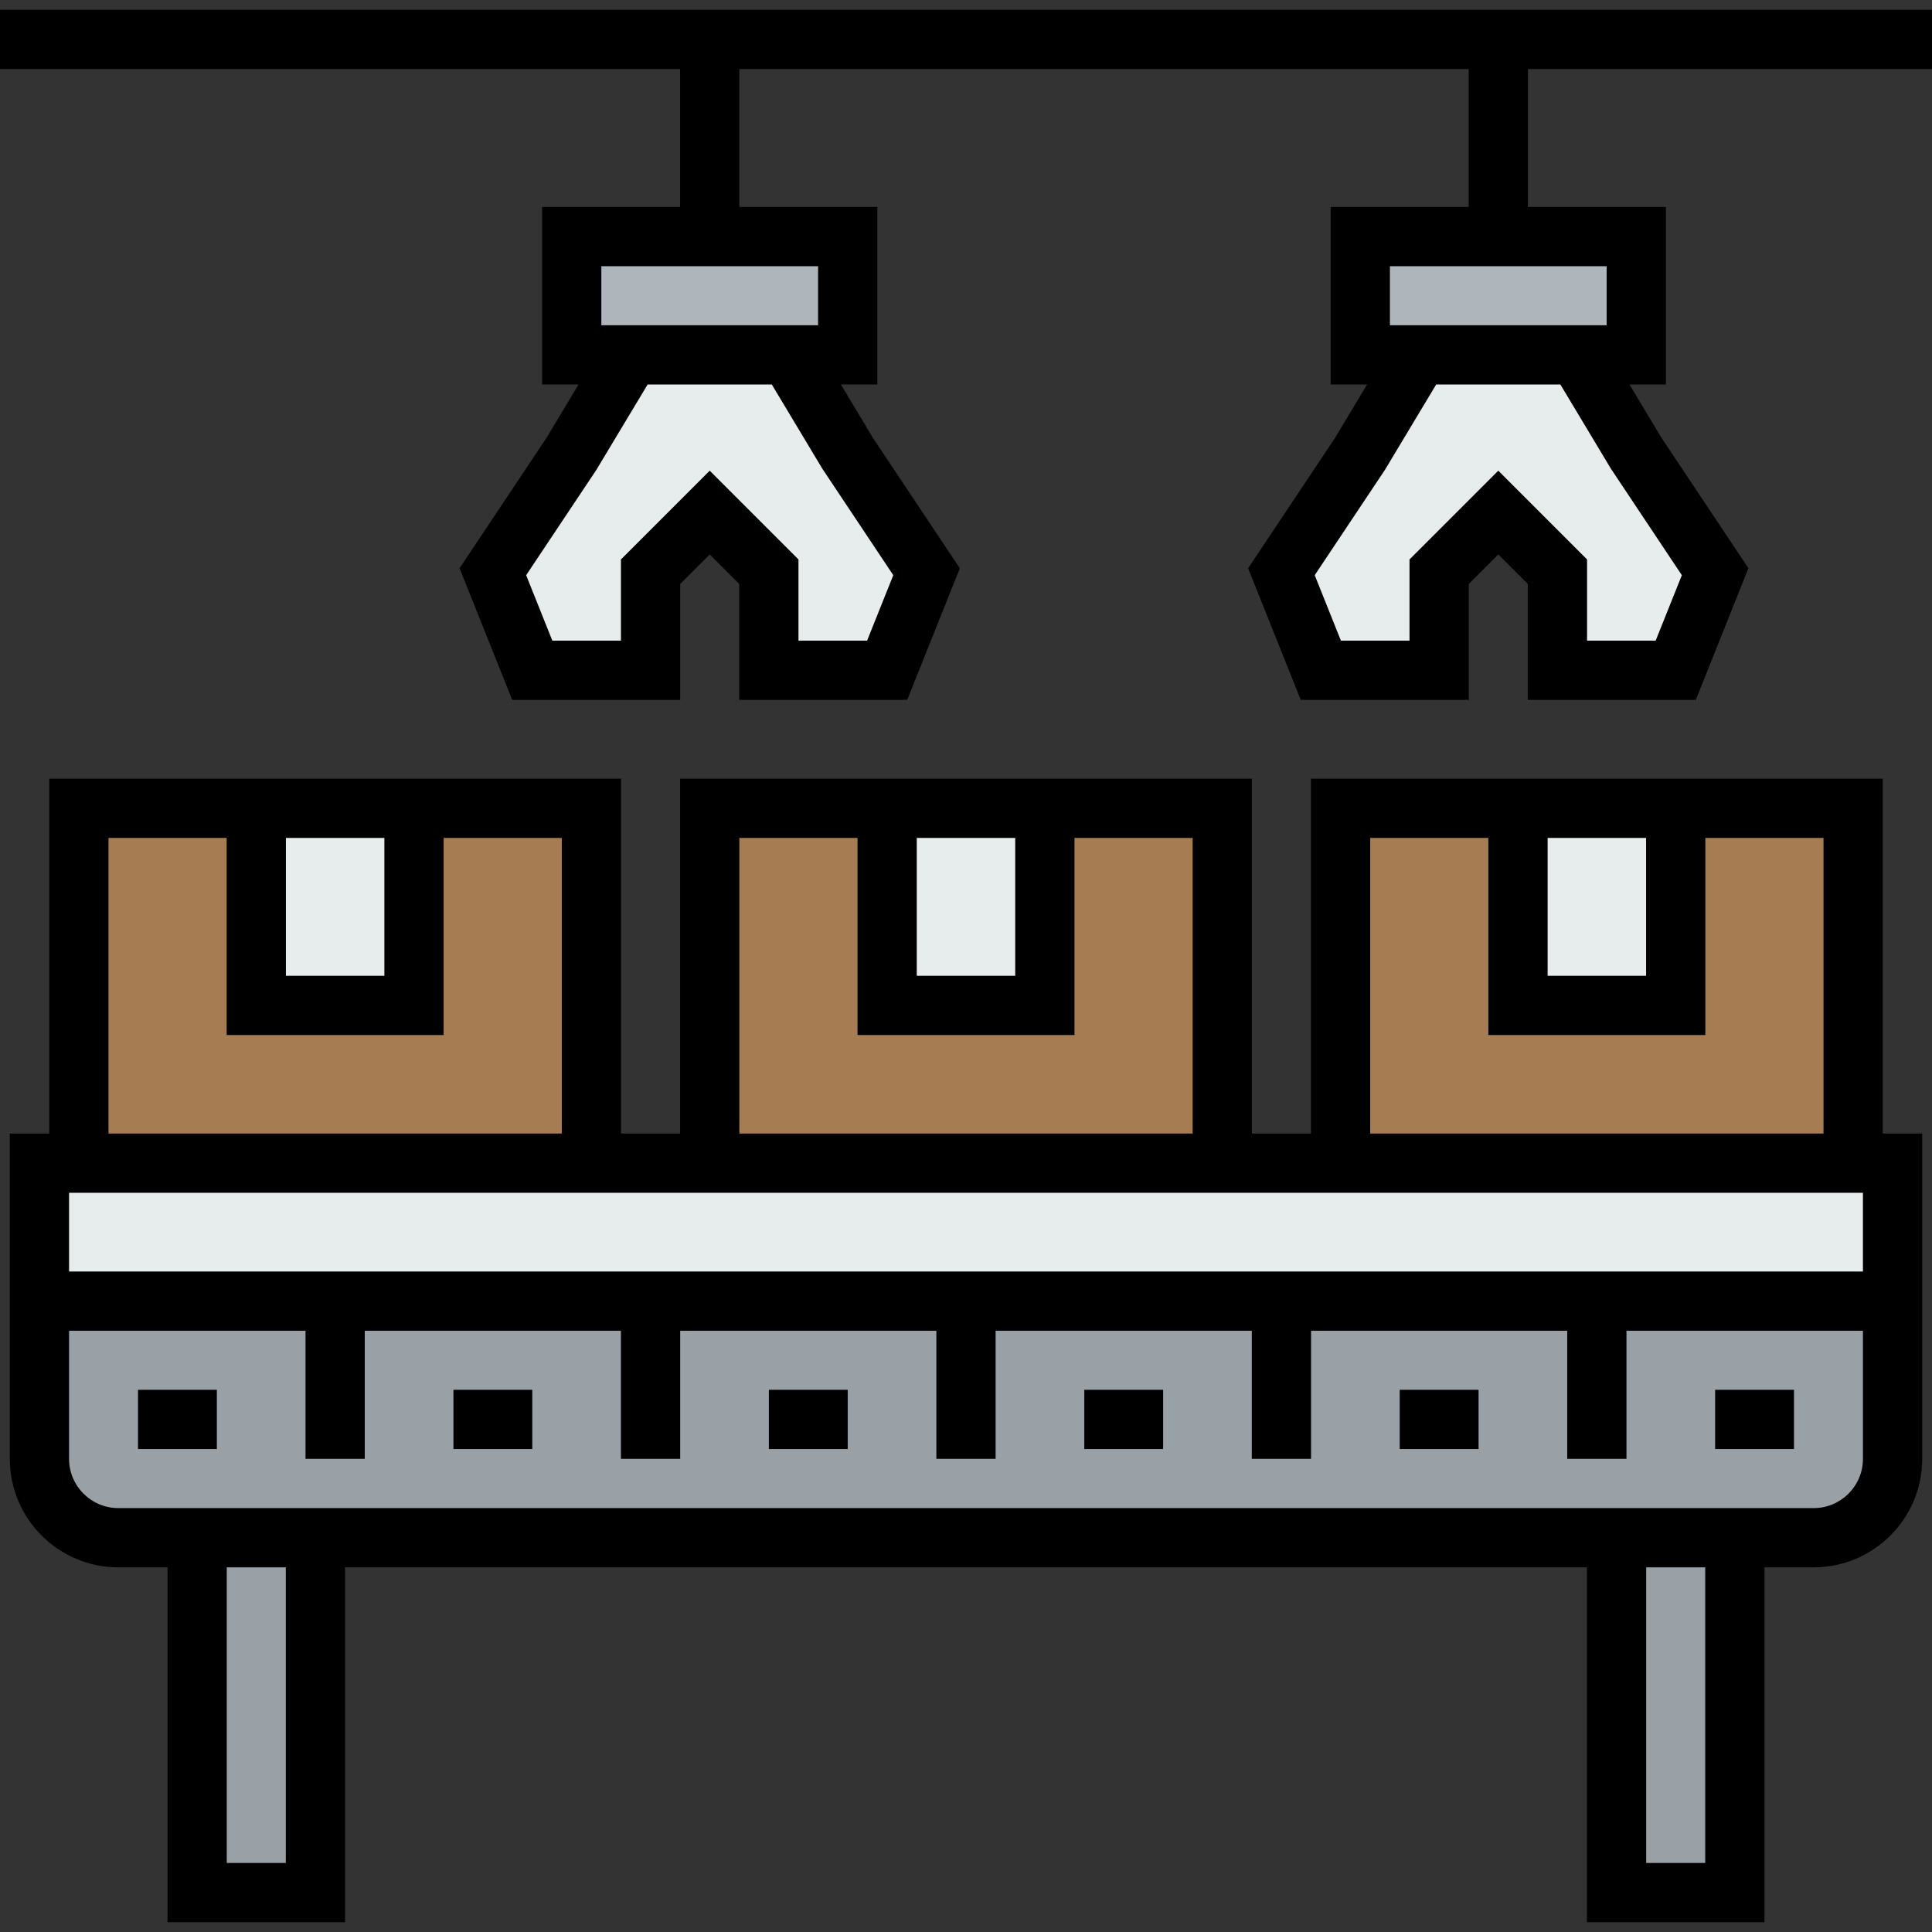 <?xml version="1.0" encoding="iso-8859-1"?>
<!-- Generator: Adobe Illustrator 19.0.0, SVG Export Plug-In . SVG Version: 6.00 Build 0)  -->
<svg version="1.1" id="Layer_1" xmlns="http://www.w3.org/2000/svg" xmlns:xlink="http://www.w3.org/1999/xlink" x="0px" y="0px"
	 viewBox="0 0 489.128 489.128" style="enable-background:new 0 0 489.128 489.128;" xml:space="preserve">
<rect x="0" y="0" width="489.128" height="489.128" fill="#333333" stroke="none"/>
<g>
	<g id="XMLID_44_">
		<g>
			<rect x="409.27" y="389.306" style="fill:#9AA1A6;" width="29.947" height="89.84"/>
			<rect x="49.911" y="389.306" style="fill:#9AA1A6;" width="29.947" height="89.84"/>
			<path style="fill:#9AA1A6;" d="M29.947,389.306c-10.98,0-19.964-8.984-19.964-19.964v-39.929h469.162v39.929
				c0,10.98-8.984,19.964-19.964,19.964H29.947z"/>
			<polygon style="fill:#E7ECED;" points="479.145,294.475 479.145,329.413 9.982,329.413 9.982,294.475 19.965,294.475 
				149.733,294.475 179.68,294.475 309.448,294.475 339.394,294.475 469.163,294.475 			"/>
			<polygon style="fill:#E7ECED;" points="414.261,114.796 434.225,144.743 424.243,169.698 394.296,169.698 394.296,144.743 
				379.323,129.769 364.35,144.743 364.35,169.698 334.403,169.698 324.421,144.743 344.385,114.796 359.359,89.841 399.287,89.841 
							"/>
			<polygon style="fill:#E7ECED;" points="214.617,114.796 234.581,144.743 224.599,169.698 194.653,169.698 194.653,144.743 
				179.68,129.769 164.706,144.743 164.706,169.698 134.76,169.698 124.777,144.743 144.742,114.796 159.715,89.841 199.644,89.841 
							"/>
			<polygon style="fill:#AFB6BB;" points="344.385,59.894 379.323,59.894 414.261,59.894 414.261,89.841 399.287,89.841 
				359.359,89.841 344.385,89.841 			"/>
			<polygon style="fill:#AFB6BB;" points="144.742,59.894 179.68,59.894 214.617,59.894 214.617,89.841 199.644,89.841 
				159.715,89.841 144.742,89.841 			"/>
			<rect x="384.314" y="204.636" style="fill:#E7ECED;" width="39.929" height="49.911"/>
			<rect x="224.599" y="204.636" style="fill:#E7ECED;" width="39.929" height="49.911"/>
			<rect x="64.884" y="204.636" style="fill:#E7ECED;" width="39.929" height="49.911"/>
			<polygon style="fill:#A67C52;" points="469.163,204.636 469.163,294.475 339.394,294.475 339.394,204.636 384.314,204.636 
				384.314,254.547 424.243,254.547 424.243,204.636 			"/>
			<polygon style="fill:#A67C52;" points="309.448,204.636 309.448,294.475 179.68,294.475 179.68,204.636 224.599,204.636 
				224.599,254.547 264.528,254.547 264.528,204.636 			"/>
			<polygon style="fill:#A67C52;" points="149.733,204.636 149.733,294.475 19.965,294.475 19.965,204.636 64.884,204.636 
				64.884,254.547 104.813,254.547 104.813,204.636 			"/>
		</g>
		<g>
			<path d="M0,2.483v15h172.18v34.91h-34.938v44.948h9.226l-8.066,13.443l-22.054,33.08l13.333,33.334h42.524v-29.35l7.474-7.473
				l7.473,7.473v29.35h42.525l13.332-33.334l-22.053-33.08l-8.066-13.443h9.227V52.394H187.18v-34.91h184.644v34.91h-34.938v44.947
				h9.226l-8.066,13.443l-22.054,33.08l13.333,33.334h42.525v-29.35l7.474-7.473l7.473,7.473v29.35h42.525l13.332-33.334
				l-22.054-33.08l-8.066-13.443h9.228V52.394h-34.938v-34.91h102.304v-15H0V2.483z M208.187,118.654l17.966,26.966l-6.631,16.578
				h-17.369v-20.563l-22.473-22.473l-22.474,22.473v20.563h-17.368l-6.632-16.578l17.776-26.664l12.978-21.615h31.438
				L208.187,118.654z M207.117,82.341h-54.875V67.394h54.875V82.341z M407.83,118.654l17.966,26.966l-6.631,16.578h-17.369v-20.563
				l-22.473-22.473l-22.474,22.473v20.563h-17.368l-6.632-16.578l17.776-26.664l12.978-21.615h31.438L407.83,118.654z
				 M406.761,82.341h-54.875V67.394h54.875V82.341z"/>
			<rect x="274.51" y="351.859" width="19.965" height="15"/>
			<rect x="354.367" y="351.859" width="19.965" height="15"/>
			<rect x="434.225" y="351.859" width="19.965" height="15"/>
			<rect x="194.652" y="351.859" width="19.965" height="15"/>
			<rect x="114.795" y="351.859" width="19.965" height="15"/>
			<rect x="34.938" y="351.859" width="19.965" height="15"/>
			<path d="M476.662,197.136H331.895v89.84h-14.947v-89.84H172.18v89.84h-14.947v-89.84H12.465v89.84H2.483v82.366
				c0,15.143,12.32,27.464,27.464,27.464h12.465v89.84h44.946v-89.84H401.77v89.84h44.946v-89.84h12.465
				c15.144,0,27.464-12.32,27.464-27.464v-82.366h-9.982v-89.84H476.662z M391.815,212.136h24.929v34.911h-24.929V212.136z
				 M346.895,212.136h29.92v49.911h54.929v-49.911h29.919v74.84H346.895V212.136z M232.1,212.136h24.929v34.911H232.1V212.136z
				 M187.18,212.136h29.92v49.911h54.929v-49.911h29.919v74.84H187.18V212.136z M469.162,301.976h2.482v19.938H17.483v-19.938h2.482
				H469.162z M72.385,212.136h24.929v34.911H72.385V212.136z M27.465,212.136h29.92v49.911h54.929v-49.911h29.919v74.84H27.465
				V212.136z M72.357,471.646H57.411v-74.84h14.946V471.646z M431.716,471.646H416.77v-74.84h14.946V471.646z M459.181,381.806
				H29.946c-6.873,0-12.464-5.591-12.464-12.464v-32.429h59.866v32.429h15v-32.429h64.857v32.429h15v-32.429h64.857v32.429h15
				v-32.429h64.857v32.429h15v-32.429h64.858v32.429h15v-32.429h59.866v32.429C471.645,376.215,466.054,381.806,459.181,381.806z"/>
		</g>
	</g>
</g>
<g>
</g>
<g>
</g>
<g>
</g>
<g>
</g>
<g>
</g>
<g>
</g>
<g>
</g>
<g>
</g>
<g>
</g>
<g>
</g>
<g>
</g>
<g>
</g>
<g>
</g>
<g>
</g>
<g>
</g>
</svg>
